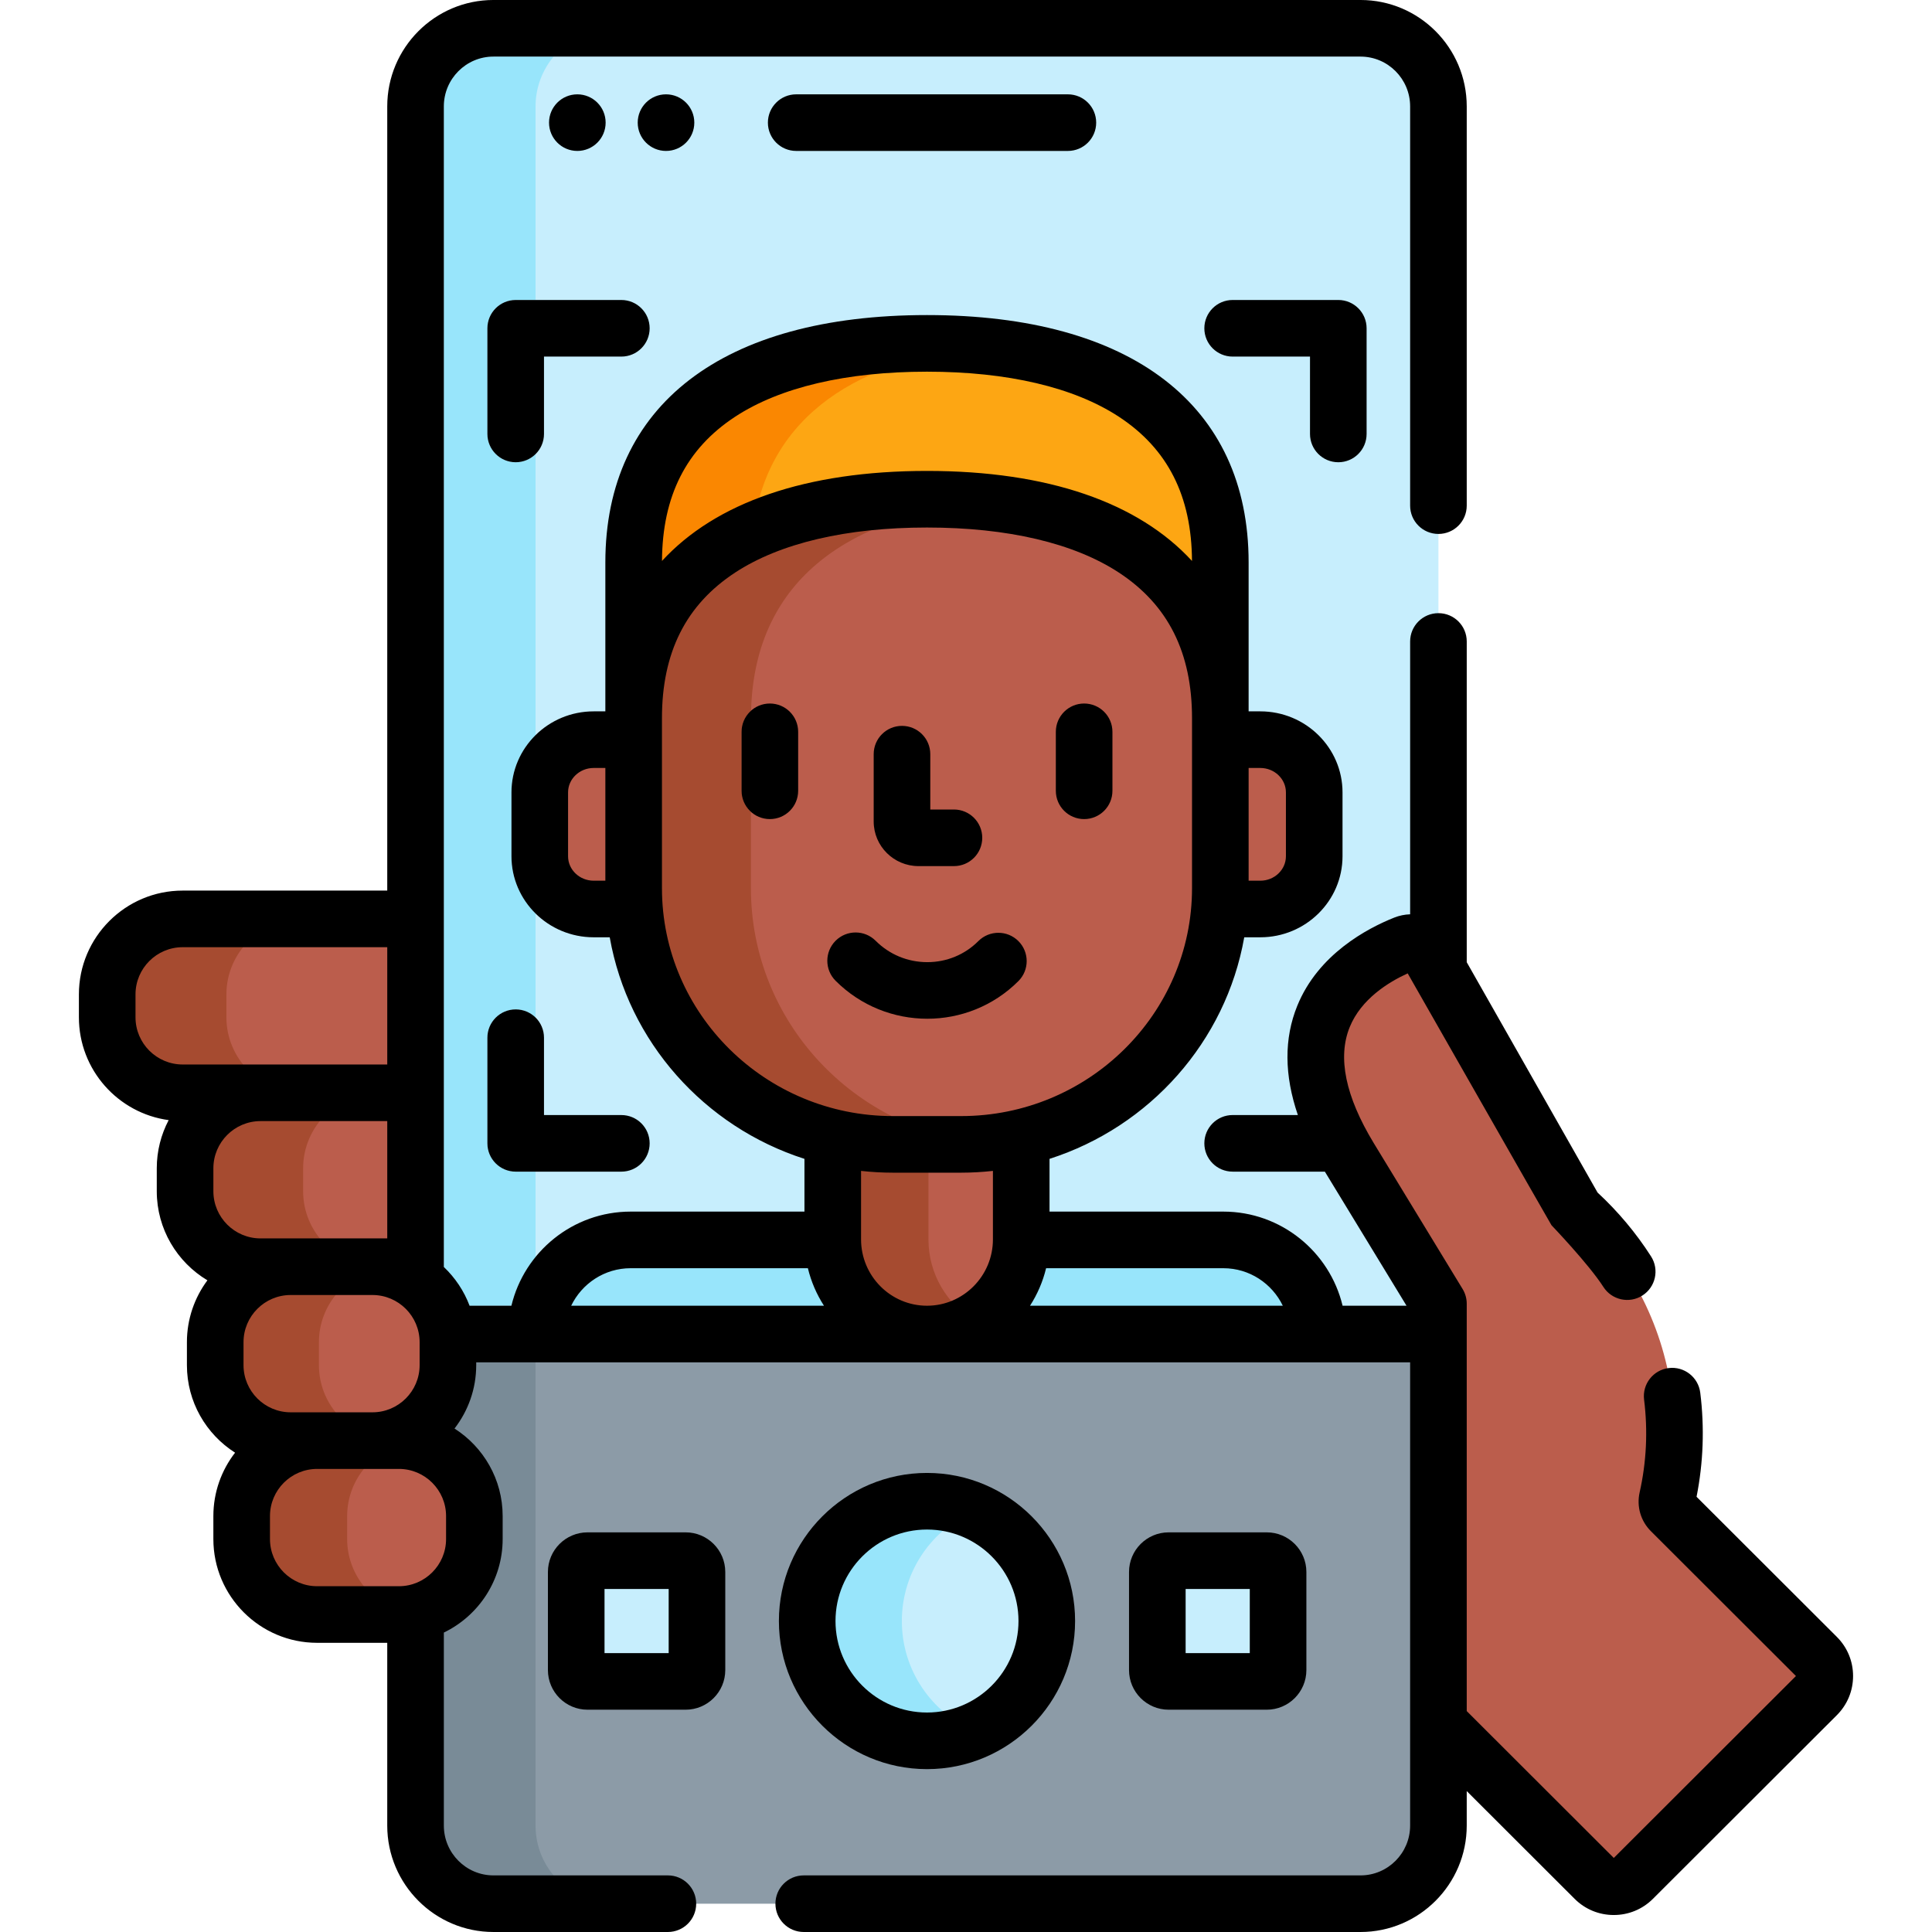 <svg id="Layer_1" enable-background="new 0 0 512 512" height="512" viewBox="0 0 512 512" width="512" xmlns="http://www.w3.org/2000/svg"><path d="m481.492 439.105-15.961-15.94-32.793 32.747c-1.348 1.345-3.147 2.087-5.066 2.087s-3.719-.742-5.068-2.087l-39.35-39.298c-.563-.561-1.287-.897-2.053-1.002v42c.766.104 1.49.441 2.053 1.002l39.35 39.298c1.35 1.345 3.149 2.087 5.068 2.087s3.719-.742 5.066-2.087l48.754-48.688c2.795-2.789 2.795-7.328 0-10.119z" fill="#a64b30"/><path d="m110.127 243.519h-61.715c-11 0-20 9-20 20v6.086c0 11 9 20 20 20h61.715z" fill="#bb5d4c"/><path d="m60 269.604v-6.086c0-11 9-20 20-20h-31.588c-11 0-20 9-20 20v6.086c0 11 9 20 20 20h31.588c-11 0-20-9-20-20z" fill="#a64b30"/><path d="m110.127 289.604h-41.078c-11 0-20 9-20 20v6.087c0 11 9 20 20 20h41.078z" fill="#bb5d4c"/><path d="m80.332 315.691v-6.087c0-11 9-20 20-20h-31.283c-11 0-20 9-20 20v6.087c0 11 9 20 20 20h31.283c-11 0-20-9-20-20z" fill="#a64b30"/><path d="m118.705 355.691v6.087c0 6.759-3.406 12.753-8.578 16.378v4.133c8.893 2.025 15.586 10.006 15.586 19.489v6.086c0 9.483-6.693 17.464-15.586 19.489v56.445c0 11.385 9.291 20.701 20.643 20.701h229.787c11.355 0 20.645-9.316 20.645-20.701v-26.185-104.081h-262.622c.078.71.125 1.429.125 2.159z" fill="#8c9ba7"/><path d="m481.492 439.105-38.691-38.639c-.869-.866-1.23-2.118-.963-3.314 3.979-17.709 1.713-36.421-6.383-52.688-4.906-9.86-10.117-18.513-18.455-25.497l-38.475-66.565c-.898-1.657-2.611-2.62-4.398-2.62-.617 0-1.244.115-1.848.355-6.113 2.434-17.041 8.17-21.541 19.236-4.205 10.347-1.893 22.929 6.881 37.405l23.582 38.722v112.113c.766.104 1.49.441 2.053 1.002l39.35 39.298c1.35 1.345 3.149 2.087 5.068 2.087s3.719-.742 5.066-2.087l48.754-48.688c2.795-2.79 2.795-7.329 0-10.12z" fill="#bb5d4c"/><path d="m141.926 483.799v-130.267h-23.346c.078.71.125 1.429.125 2.159v6.087c0 6.759-3.406 12.753-8.578 16.378v4.133c8.893 2.025 15.586 10.006 15.586 19.489v6.086c0 9.483-6.693 17.464-15.586 19.489v56.445c0 11.385 9.291 20.701 20.643 20.701h31.799c-11.352.001-20.643-9.315-20.643-20.7z" fill="#798b97"/><path d="m372.279 250.137c.604-.24 1.23-.355 1.848-.355 1.787 0 3.5.963 4.398 2.62l2.676 4.757v-228.96c0-11.382-9.289-20.699-20.645-20.699h-229.786c-11.352 0-20.643 9.317-20.643 20.699v311.114c4.613 3.233 7.818 8.352 8.455 14.219h262.619v-8.032l-23.582-38.722c-8.773-14.477-11.086-27.059-6.881-37.405 4.5-11.066 15.428-16.803 21.541-19.236z" fill="#c7eefd"/><path d="m220.693 328.59h-53.566c-13.73 0-24.967 11.219-24.998 24.942h103.533c-13.742 0-24.891-11.154-24.969-24.942z" fill="#98e5fb"/><path d="m324.201 328.59h-53.568c-.078 13.788-11.227 24.942-24.971 24.942h103.537c-.031-13.723-11.267-24.942-24.998-24.942z" fill="#98e5fb"/><path d="m136.664 310.5c-4.143 0-7.5-3.357-7.5-7.5v-28c0-4.143 3.357-7.5 7.5-7.5 2.051 0 3.908.824 5.262 2.158v-27.57c-3.941-3.889-6.381-9.254-6.381-15.172v-16.919c0-5.917 2.439-11.282 6.381-15.17v-74.485c-1.354 1.334-3.211 2.158-5.262 2.158-4.143 0-7.5-3.357-7.5-7.5v-28c0-4.143 3.357-7.5 7.5-7.5h5.262v-51.301c0-5.006 1.799-9.609 4.777-13.199h-15.933c-7.246 0-13.143 5.921-13.143 13.199v307.565c2.988 2.84 5.342 6.342 6.822 10.268h11.078c1.15-4.805 3.375-9.196 6.398-12.913v-22.619z" fill="#98e5fb"/><circle cx="245.663" cy="429.59" fill="#c7eefd" r="31.747"/><path d="m239 429.59c0-13.078 7.91-24.306 19.205-29.169-3.848-1.657-8.086-2.578-12.541-2.578-17.535 0-31.748 14.214-31.748 31.747 0 17.532 14.213 31.747 31.748 31.747 4.455 0 8.693-.922 12.541-2.578-11.295-4.864-19.205-16.092-19.205-29.169z" fill="#98e5fb"/><path d="m77.037 381.778c-11 0-20-9-20-20v-6.087c0-11 9-20 20-20h21.668c11 0 20 9 20 20v6.087c0 11-9 20-20 20z" fill="#bb5d4c"/><path d="m84.518 361.778v-6.087c0-10.012 7.465-18.344 17.098-19.764-.951-.146-1.92-.236-2.91-.236h-21.669c-11 0-20 9-20 20v6.087c0 11 9 20 20 20h21.668c.99 0 1.959-.089 2.91-.237-9.633-1.42-17.097-9.75-17.097-19.763z" fill="#a64b30"/><path d="m84.047 427.864c-11 0-20-9-20-20v-6.086c0-11 9-20 20-20h21.666c11 0 20 9 20 20v6.086c0 11-9 20-20 20z" fill="#bb5d4c"/><path d="m92 407.864v-6.086c0-9.928 7.338-18.202 16.854-19.726-1.023-.171-2.068-.274-3.141-.274h-21.666c-11 0-20 9-20 20v6.086c0 11 9 20 20 20h21.666c1.072 0 2.117-.104 3.141-.274-9.516-1.524-16.854-9.798-16.854-19.726z" fill="#a64b30"/><path d="m245.664 91c-42.934 0-77.738 15.773-77.738 58.049v41.3c0-42.277 34.805-58.05 77.738-58.05 42.932 0 77.734 15.773 77.734 58.05v-41.3c0-42.276-34.802-58.049-77.734-58.049z" fill="#fda613"/><path d="m199.508 140.675c3.779-31.2 29.004-45.638 61.693-48.926-5.021-.505-10.215-.749-15.537-.749-42.934 0-77.738 15.773-77.738 58.049v41.3c0-25.257 12.428-41.048 31.582-49.674z" fill="#fa8701"/><path d="m254.721 303.272h-18.113c-5.482 0-10.807-.653-15.918-1.854v27.026c0 13.855 11.182 25.088 24.973 25.088 13.793 0 24.975-11.232 24.975-25.088v-27.026c-5.111 1.2-10.435 1.854-15.917 1.854z" fill="#bb5d4c"/><path d="m246.051 328.444v-25.173h-9.443c-5.482 0-10.807-.653-15.918-1.854v27.026c0 13.855 11.182 25.088 24.973 25.088 4.631 0 8.965-1.271 12.682-3.478-7.357-4.363-12.294-12.405-12.294-21.609z" fill="#a64b30"/><g fill="#bb5d4c"><path d="m167.926 235.377v-39.355h-10.594c-7.889 0-14.287 6.257-14.287 13.976v16.919c0 7.72 6.398 13.979 14.287 13.979h10.84c-.149-1.824-.246-3.66-.246-5.519z"/><path d="m333.996 196.021h-10.598v39.355c0 1.859-.096 3.695-.244 5.518h10.842c7.889 0 14.287-6.259 14.287-13.979v-16.919c0-7.718-6.398-13.975-14.287-13.975z"/><path d="m245.664 132.299c-42.934 0-77.738 15.773-77.738 58.05v45.028c0 37.494 30.752 67.895 68.682 67.895h18.113c37.93 0 68.678-30.4 68.678-67.895v-45.028c-.001-42.278-34.803-58.05-77.735-58.05z"/></g><path d="m199 235.377v-20.249c-1.52-1.372-2.479-3.351-2.479-5.559v-15.629c0-2.23.979-4.228 2.523-5.602.959-35.623 27.32-51.786 62.156-55.29-5.022-.505-10.215-.749-15.537-.749-42.934 0-77.738 15.773-77.738 58.05v45.028c0 37.494 30.752 67.895 68.682 67.895h18.113c2.188 0 4.346-.112 6.48-.31-34.889-3.23-62.2-32.252-62.2-67.585z" fill="#a64b30"/><path d="m338.705 442.59c0 1.65-1.35 3-3 3h-26c-1.65 0-3-1.35-3-3v-26c0-1.65 1.35-3 3-3h26c1.65 0 3 1.35 3 3z" fill="#c7eefd"/><path d="m184.705 442.59c0 1.65-1.35 3-3 3h-26c-1.65 0-3-1.35-3-3v-26c0-1.65 1.35-3 3-3h26c1.65 0 3 1.35 3 3z" fill="#c7eefd"/><path d="m243.414 229.529h9.391c4.143 0 7.5-3.357 7.5-7.5s-3.357-7.5-7.5-7.5h-6.27v-14.665c0-4.143-3.357-7.5-7.5-7.5s-7.5 3.357-7.5 7.5v17.844c0 6.519 5.328 11.821 11.879 11.821z"/><path d="m204.021 186.439c-4.143 0-7.5 3.357-7.5 7.5v15.629c0 4.143 3.357 7.5 7.5 7.5s7.5-3.357 7.5-7.5v-15.629c0-4.142-3.357-7.5-7.5-7.5z"/><path d="m287.307 217.068c4.143 0 7.5-3.357 7.5-7.5v-15.629c0-4.143-3.357-7.5-7.5-7.5s-7.5 3.357-7.5 7.5v15.629c0 4.143 3.357 7.5 7.5 7.5z"/><path d="m269.885 260.003c2.93-2.93 2.93-7.678 0-10.607-2.93-2.928-7.678-2.928-10.607 0-3.602 3.603-8.406 5.585-13.535 5.585-.014 0-.029 0-.045 0-5.156-.012-10.004-2.025-13.648-5.67-2.93-2.928-7.678-2.928-10.607 0-2.928 2.93-2.928 7.678 0 10.607 6.705 6.705 15.508 10.059 24.301 10.059 8.748 0 17.49-3.324 24.141-9.974z"/><path d="m144.164 115v-20.5h20.5c4.143 0 7.5-3.357 7.5-7.5s-3.357-7.5-7.5-7.5h-28c-4.143 0-7.5 3.357-7.5 7.5v28c0 4.143 3.357 7.5 7.5 7.5s7.5-3.357 7.5-7.5z"/><path d="m354.664 122.5c4.143 0 7.5-3.357 7.5-7.5v-28c0-4.143-3.357-7.5-7.5-7.5h-28c-4.143 0-7.5 3.357-7.5 7.5s3.357 7.5 7.5 7.5h20.5v20.5c0 4.143 3.358 7.5 7.5 7.5z"/><path d="m136.664 267.5c-4.143 0-7.5 3.357-7.5 7.5v28c0 4.143 3.357 7.5 7.5 7.5h28c4.143 0 7.5-3.357 7.5-7.5s-3.357-7.5-7.5-7.5h-20.5v-20.5c0-4.143-3.357-7.5-7.5-7.5z"/><circle cx="153" cy="32.5" r="7.5"/><circle cx="176.5" cy="32.5" r="7.5"/><path d="m211 25c-4.143 0-7.5 3.357-7.5 7.5s3.357 7.5 7.5 7.5h72c4.143 0 7.5-3.357 7.5-7.5s-3.357-7.5-7.5-7.5z"/><path d="m245.664 468.837c21.641 0 39.246-17.606 39.246-39.247s-17.605-39.247-39.246-39.247c-21.643 0-39.248 17.606-39.248 39.247 0 21.64 17.605 39.247 39.248 39.247zm0-63.494c13.369 0 24.246 10.877 24.246 24.247s-10.877 24.247-24.246 24.247c-13.371 0-24.248-10.877-24.248-24.247s10.877-24.247 24.248-24.247z"/><path d="m335.705 453.09c5.789 0 10.5-4.71 10.5-10.5v-26c0-5.79-4.711-10.5-10.5-10.5h-26c-5.791 0-10.5 4.71-10.5 10.5v26c0 5.79 4.709 10.5 10.5 10.5zm-21.5-32h17v17h-17z"/><path d="m181.705 406.09h-26c-5.791 0-10.5 4.71-10.5 10.5v26c0 5.79 4.709 10.5 10.5 10.5h26c5.789 0 10.5-4.71 10.5-10.5v-26c0-5.79-4.711-10.5-10.5-10.5zm-4.5 32h-17v-17h17z"/><path d="m486.793 433.799-37.188-37.135c1.801-9.07 2.131-18.343.979-27.596-.512-4.111-4.268-7.025-8.369-6.516-4.109.512-7.027 4.259-6.516 8.369 1.029 8.259.631 16.53-1.182 24.594-.834 3.728.283 7.564 2.982 10.258l38.445 38.392-48.273 48.209-38.971-38.918v-107.956c0-1.376-.379-2.726-1.096-3.901l-23.572-38.707c-7.477-12.336-9.611-22.663-6.346-30.694 3.029-7.453 10.264-11.915 15.369-14.241 0 0 37.861 66.436 38.109 66.745 0 0 9.916 10.354 13.744 16.34 2.232 3.491 6.873 4.507 10.359 2.277 3.49-2.232 4.51-6.87 2.277-10.359-3.971-6.208-8.756-11.906-14.172-16.919l-34.671-61.041v-85.003c0-4.143-3.357-7.5-7.5-7.5s-7.5 3.357-7.5 7.5v72.304c-1.438.049-2.848.332-4.195.868-7.223 2.875-20.168 9.735-25.715 23.38-3.525 8.671-3.463 18.364.158 28.951h-17.285c-4.143 0-7.5 3.357-7.5 7.5s3.357 7.5 7.5 7.5h24.445c.035.06.068.119.103.18l21.531 35.353h-16.943c-3.422-14.282-16.297-24.942-31.6-24.942h-46.065v-13.979c26.525-8.502 46.711-31.034 51.602-58.717h4.258c12.014 0 21.787-9.635 21.787-21.479v-16.919c0-11.842-9.773-21.476-21.787-21.476h-3.098v-39.473c0-41.657-31.066-65.549-85.234-65.549-54.17 0-85.238 23.892-85.238 65.549v39.473h-3.094c-12.014 0-21.787 9.634-21.787 21.476v16.919c0 11.844 9.773 21.479 21.787 21.479h4.254c4.893 27.682 25.078 50.215 51.604 58.717v13.979h-46.063c-15.303 0-28.18 10.66-31.6 24.942h-11.078c-1.48-3.926-3.834-7.428-6.822-10.268v-307.566c0-7.278 5.896-13.199 13.143-13.199h229.787c7.248 0 13.145 5.921 13.145 13.199v105.804c0 4.143 3.357 7.5 7.5 7.5s7.5-3.357 7.5-7.5v-105.804c0-15.549-12.625-28.199-28.144-28.199h-229.787c-15.518 0-28.143 12.65-28.143 28.199v207.819h-54.215c-15.164 0-27.5 12.337-27.5 27.5v6.086c0 13.903 10.373 25.423 23.787 27.242-2.008 3.815-3.15 8.155-3.15 12.758v6.087c0 10.021 5.389 18.804 13.42 23.61-3.41 4.581-5.432 10.253-5.432 16.39v6.087c0 9.743 5.098 18.313 12.762 23.199-3.602 4.65-5.752 10.478-5.752 16.801v6.086c0 15.163 12.336 27.5 27.5 27.5h18.58v48.435c0 15.55 12.625 28.201 28.143 28.201h46.23c4.143 0 7.5-3.357 7.5-7.5s-3.357-7.5-7.5-7.5h-46.23c-7.246 0-13.143-5.922-13.143-13.201v-51.151c9.215-4.447 15.586-13.886 15.586-24.783v-6.086c0-9.743-5.098-18.311-12.76-23.198 3.6-4.65 5.752-10.479 5.752-16.802v-.746h247.496v122.767c0 7.279-5.897 13.201-13.145 13.201h-147.556c-4.143 0-7.5 3.357-7.5 7.5s3.357 7.5 7.5 7.5h147.557c15.52 0 28.145-12.651 28.145-28.201v-9.145l28.609 28.571c2.766 2.757 6.445 4.274 10.361 4.274 3.918 0 7.598-1.519 10.367-4.28l48.754-48.688c2.77-2.766 4.295-6.447 4.295-10.366 0-3.92-1.525-7.601-4.295-10.367zm-155.895-230.278h3.098c3.742 0 6.787 2.905 6.787 6.476v16.919c0 3.572-3.045 6.479-6.787 6.479h-3.098zm-170.472 29.874h-3.094c-3.742 0-6.787-2.906-6.787-6.479v-16.919c0-3.57 3.045-6.476 6.787-6.476h3.094zm-112.014 48.709c-6.893 0-12.5-5.607-12.5-12.5v-6.086c0-6.893 5.607-12.5 12.5-12.5h54.215v31.086zm8.137 33.587v-6.087c0-6.893 5.607-12.5 12.5-12.5h33.578v31.087h-33.578c-6.893 0-12.5-5.607-12.5-12.5zm7.988 46.087v-6.087c0-6.893 5.607-12.5 12.5-12.5h21.668c6.893 0 12.5 5.607 12.5 12.5v6.087c0 6.893-5.607 12.5-12.5 12.5h-21.668c-6.892 0-12.5-5.607-12.5-12.5zm53.676 46.086c0 6.893-5.607 12.5-12.5 12.5h-21.666c-6.893 0-12.5-5.607-12.5-12.5v-6.086c0-6.893 5.607-12.5 12.5-12.5h21.666c6.893 0 12.5 5.607 12.5 12.5zm76.596-297.422c11.91-7.813 29.496-11.942 50.855-11.942s38.943 4.13 50.854 11.942c12.941 8.489 19.277 20.997 19.373 38.216-14.217-15.475-38.164-23.859-70.227-23.859s-56.012 8.385-70.229 23.859c.096-17.218 6.43-29.726 19.374-38.216zm-19.383 124.935v-45.028c0-17.424 6.34-30.053 19.383-38.607 11.91-7.813 29.496-11.942 50.855-11.942s38.943 4.13 50.854 11.942c13.041 8.555 19.381 21.184 19.381 38.607v45.028c0 33.302-27.443 60.395-61.178 60.395h-18.113c-33.737 0-61.182-27.093-61.182-60.395zm-24.055 110.655c2.83-5.87 8.822-9.942 15.756-9.942h46.973c.863 3.583 2.326 6.929 4.262 9.942zm111.766-17.588c0 9.698-7.838 17.588-17.475 17.588-9.635 0-17.473-7.89-17.473-17.588v-18.143c2.766.303 5.572.471 8.418.471h18.113c2.846 0 5.65-.168 8.416-.471v18.143zm9.828 17.588c1.936-3.014 3.4-6.359 4.262-9.942h46.975c6.934 0 12.926 4.072 15.756 9.942z"/></svg>
